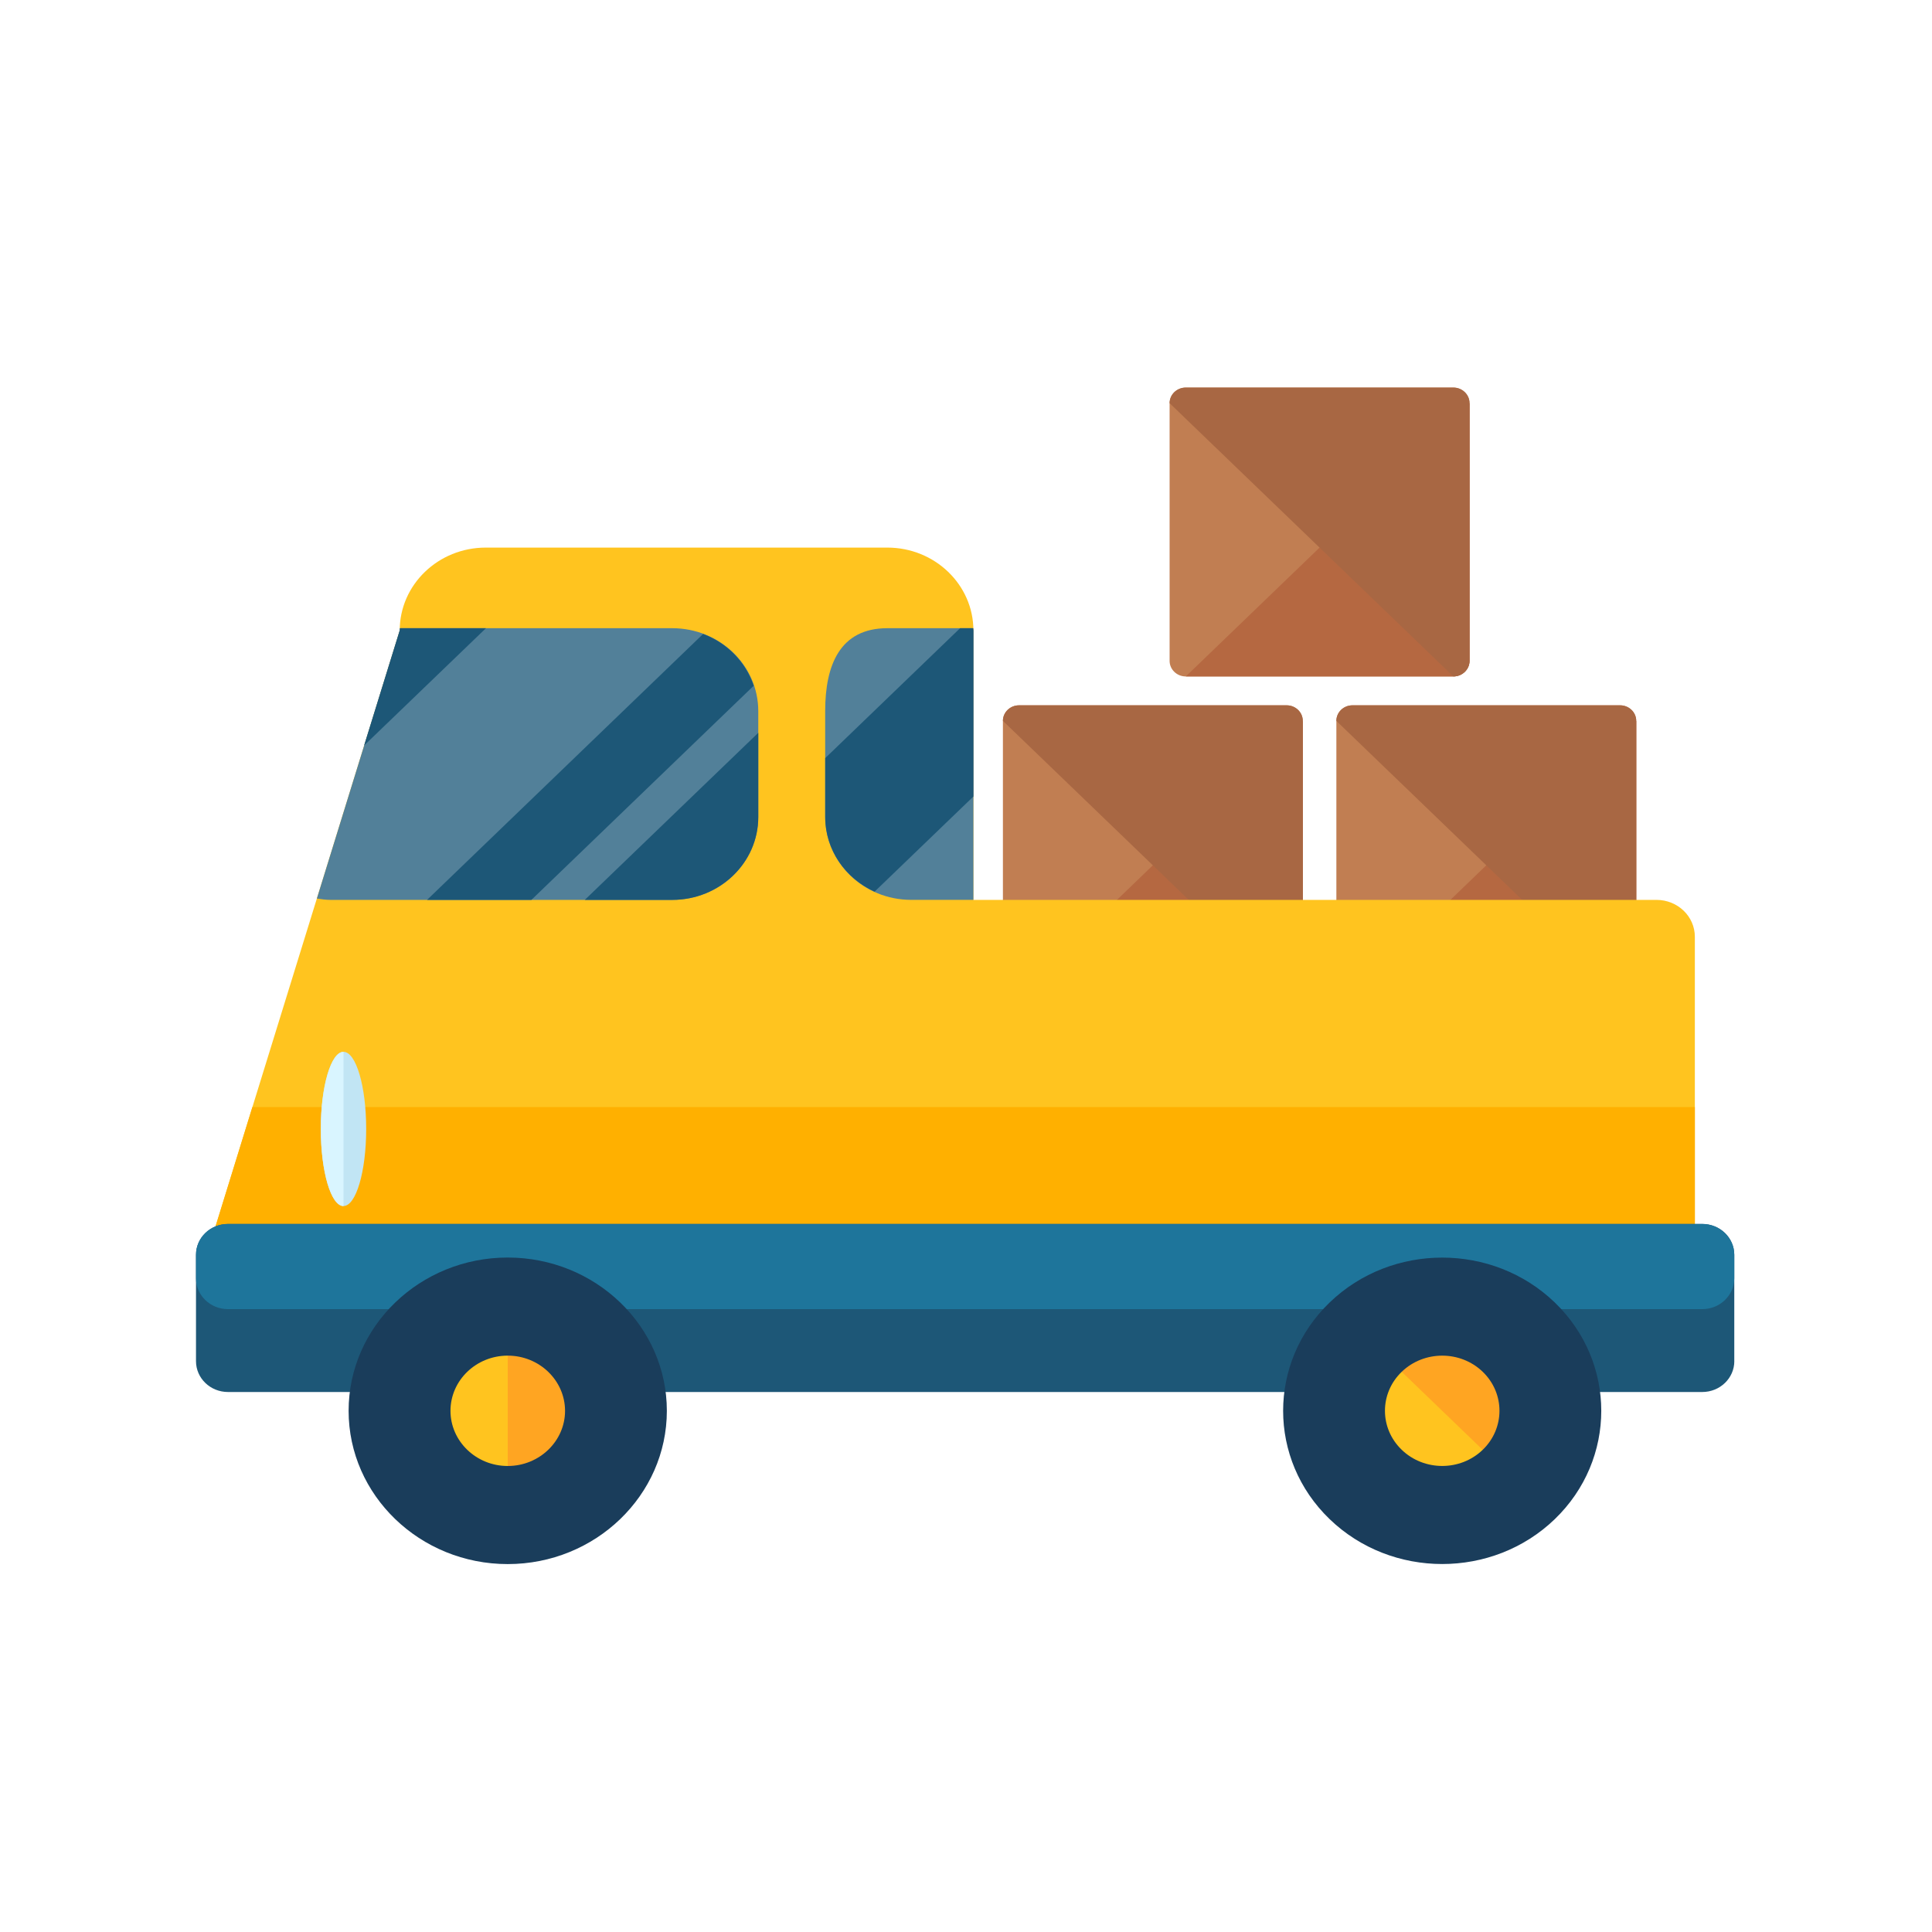 <svg xmlns="http://www.w3.org/2000/svg" xmlns:xlink="http://www.w3.org/1999/xlink" version="1.1" style="" xml:space="preserve" width="150" height="150"><rect id="backgroundrect" width="100%" height="100%" x="0" y="0" fill="none" stroke="none"/>





































<g class="currentLayer" style=""><title>Layer 1</title><g class="selected"><path style="fill:#C17E52;" d="M101.148,75.98 c0,0.663 -0.561,1.207 -1.253,1.207 h-20.776 c-0.692,0 -1.253,-0.542 -1.253,-1.207 v-20.011 c0,-0.668 0.561,-1.209 1.253,-1.209 h20.776 c0.692,0 1.253,0.541 1.253,1.209 V75.98 z" id="svg_1" class=""/><path style="fill:#B56841;" d="M101.148,55.969 v20.011 c0,0.663 -0.561,1.207 -1.253,1.207 h-20.776 " id="svg_2" class=""/><path style="fill:#A86743;" d="M77.866,55.969 c0,-0.668 0.561,-1.209 1.253,-1.209 h20.776 c0.692,0 1.253,0.541 1.253,1.209 v20.011 c0,0.663 -0.561,1.207 -1.253,1.207 " id="svg_3" class=""/><path style="fill:#C17E52;" d="M127.037,75.98 c0,0.663 -0.561,1.207 -1.253,1.207 h-20.776 c-0.696,0 -1.253,-0.542 -1.253,-1.207 v-20.011 c0,-0.668 0.557,-1.209 1.253,-1.209 h20.776 c0.692,0 1.253,0.541 1.253,1.209 L127.037,75.98 L127.037,75.98 z" id="svg_4" class=""/><path style="fill:#B56841;" d="M127.037,55.969 v20.011 c0,0.663 -0.561,1.207 -1.253,1.207 h-20.776 " id="svg_5" class=""/><path style="fill:#A86743;" d="M103.754,55.969 c0,-0.668 0.557,-1.209 1.253,-1.209 h20.776 c0.692,0 1.253,0.541 1.253,1.209 v20.011 c0,0.663 -0.561,1.207 -1.253,1.207 " id="svg_6" class=""/><path style="fill:#C17E52;" d="M114.094,51.311 c0,0.663 -0.565,1.209 -1.255,1.209 h-20.774 c-0.696,0 -1.257,-0.544 -1.257,-1.209 V31.302 c0,-0.67 0.561,-1.211 1.257,-1.211 h20.774 c0.69,0 1.255,0.541 1.255,1.211 V51.311 z" id="svg_7" class=""/><path style="fill:#B56841;" d="M114.094,31.302 v20.009 c0,0.663 -0.565,1.209 -1.255,1.209 h-20.774 " id="svg_8" class=""/><path style="fill:#A86743;" d="M90.808,31.302 c0,-0.67 0.561,-1.211 1.257,-1.211 h20.774 c0.69,0 1.255,0.541 1.255,1.211 v20.009 c0,0.663 -0.565,1.209 -1.255,1.209 " id="svg_9" class=""/><path style="fill:#FFC41F;" d="M128.608,69.867 H75.575 v-20.917 c0,-3.553 -2.995,-6.435 -6.681,-6.435 H37.715 c-3.689,0 -6.681,2.881 -6.681,6.435 L16.281,96.68 c0,3.553 2.99,6.435 6.681,6.435 h33.878 h12.053 h59.715 c1.647,0 2.98,-1.285 2.98,-2.871 V72.734 C131.59,71.149 130.257,69.867 128.608,69.867 z" id="svg_10" class=""/><path style="fill:#FFB000;" d="M19.595,85.954 L16.281,96.68 c0,3.553 2.99,6.435 6.681,6.435 h33.878 h12.053 h59.715 c1.647,0 2.98,-1.285 2.98,-2.871 v-14.29 H19.595 z" id="svg_11" class=""/><g id="svg_12" class="">
	<path style="fill:#528099;" d="M75.575,69.867 v-20.917 c0,-0.062 -0.017,-0.117 -0.017,-0.177 h-6.666 c-3.689,0 -4.825,2.88 -4.825,6.435 v8.222 c0,3.553 2.994,6.435 6.681,6.435 h4.827 V69.867 z" id="svg_13"/>
	<path style="fill:#528099;" d="M52.191,48.773 H31.051 c0,0.06 -0.017,0.115 -0.017,0.177 L24.602,69.763 c0.345,0.053 0.69,0.104 1.052,0.104 h26.537 c3.687,0 6.681,-2.881 6.681,-6.435 v-8.222 C58.872,51.653 55.878,48.773 52.191,48.773 z" id="svg_14"/>
</g><ellipse style="fill:#C1E5F4;" cx="26.668" cy="87.65" rx="1.763" ry="5.986" id="svg_15" class=""/><path style="fill:#D9F5FF;" d="M26.67,93.641 c-0.971,0 -1.761,-2.68 -1.761,-5.986 c0,-3.309 0.791,-5.989 1.761,-5.989 " id="svg_16" class=""/><g id="svg_17" class="">
	<path style="fill:#1D5777;" d="M41.258,69.867 l17.259,-16.626 c-0.62,-1.846 -2.061,-3.325 -3.928,-4.019 l-21.432,20.645 H41.258 z" id="svg_18"/>
	<path style="fill:#1D5777;" d="M45.404,69.867 h6.787 c3.687,0 6.681,-2.881 6.681,-6.435 v-6.537 L45.404,69.867 z" id="svg_19"/>
	<path style="fill:#1D5777;" d="M37.73,48.773 h-6.679 c0,0.06 -0.017,0.115 -0.017,0.177 l-2.764,8.929 L37.73,48.773 z" id="svg_20"/>
	<path style="fill:#1D5777;" d="M75.575,48.95 c0,-0.062 -0.017,-0.117 -0.017,-0.177 h-1.018 l-10.47,10.087 v4.57 c0,2.567 1.575,4.768 3.831,5.799 l7.674,-7.39 L75.575,48.95 L75.575,48.95 z" id="svg_21"/>
	<path style="fill:#1D5777;" d="M134.652,105.678 c0,1.326 -1.115,2.397 -2.489,2.397 H17.705 C16.326,108.076 15.217,107.004 15.217,105.678 v-8.254 c0,-1.326 1.109,-2.397 2.487,-2.397 h114.456 c1.376,0 2.489,1.072 2.489,2.397 v8.254 H134.652 z" id="svg_22"/>
</g><path style="fill:#1E759B;" d="M132.163,95.027 H17.705 C16.326,95.027 15.217,96.099 15.217,97.425 v1.819 c0,1.326 1.109,2.397 2.487,2.397 h114.456 c1.376,0 2.489,-1.072 2.489,-2.397 v-1.819 C134.652,96.099 133.537,95.027 132.163,95.027 z" id="svg_23" class=""/><circle style="fill:#FFC41F;" cx="39.421" cy="109.537" r="8.091" id="svg_24" class=""/><path style="fill:#FFA522;" d="M39.419,101.44 c4.639,0 8.402,3.625 8.402,8.096 c0,4.466 -3.761,8.089 -8.402,8.089 " id="svg_25" class=""/><path style="fill:#1A3D5B;" d="M39.419,121.435 c-6.812,0 -12.353,-5.339 -12.353,-11.898 c0,-6.565 5.541,-11.902 12.353,-11.902 c6.814,0 12.355,5.335 12.355,11.902 C51.772,116.094 46.231,121.435 39.419,121.435 zM39.419,105.251 c-2.451,0 -4.444,1.923 -4.444,4.286 c0,2.359 1.993,4.282 4.444,4.282 c2.453,0 4.451,-1.923 4.451,-4.282 C43.868,107.174 41.872,105.251 39.419,105.251 z" id="svg_26" class=""/><circle style="fill:#FFC41F;" cx="111.978" cy="109.535" r="8.091" id="svg_27" class=""/><path style="fill:#FFA522;" d="M106.031,103.812 c3.282,-3.157 8.603,-3.157 11.881,0 c3.282,3.159 3.278,8.285 0,11.444 " id="svg_28" class=""/><path style="fill:#1A3D5B;" d="M120.71,117.949 c-4.819,4.642 -12.656,4.642 -17.474,0 c-4.819,-4.642 -4.819,-12.185 0,-16.827 c4.817,-4.643 12.654,-4.643 17.474,0 C125.526,105.762 125.526,113.309 120.71,117.949 zM108.831,106.504 c-1.738,1.671 -1.738,4.388 0,6.059 c1.733,1.671 4.554,1.671 6.286,0 c1.735,-1.671 1.735,-4.388 0,-6.059 C113.385,104.835 110.564,104.835 108.831,106.504 z" id="svg_29" class=""/><g id="svg_30" class="">
</g><g id="svg_31" class="">
</g><g id="svg_32" class="">
</g><g id="svg_33" class="">
</g><g id="svg_34" class="">
</g><g id="svg_35" class="">
</g><g id="svg_36" class="">
</g><g id="svg_37" class="">
</g><g id="svg_38" class="">
</g><g id="svg_39" class="">
</g><g id="svg_40" class="">
</g><g id="svg_41" class="">
</g><g id="svg_42" class="">
</g><g id="svg_43" class="">
</g><g id="svg_44" class="">
</g></g></g></svg>